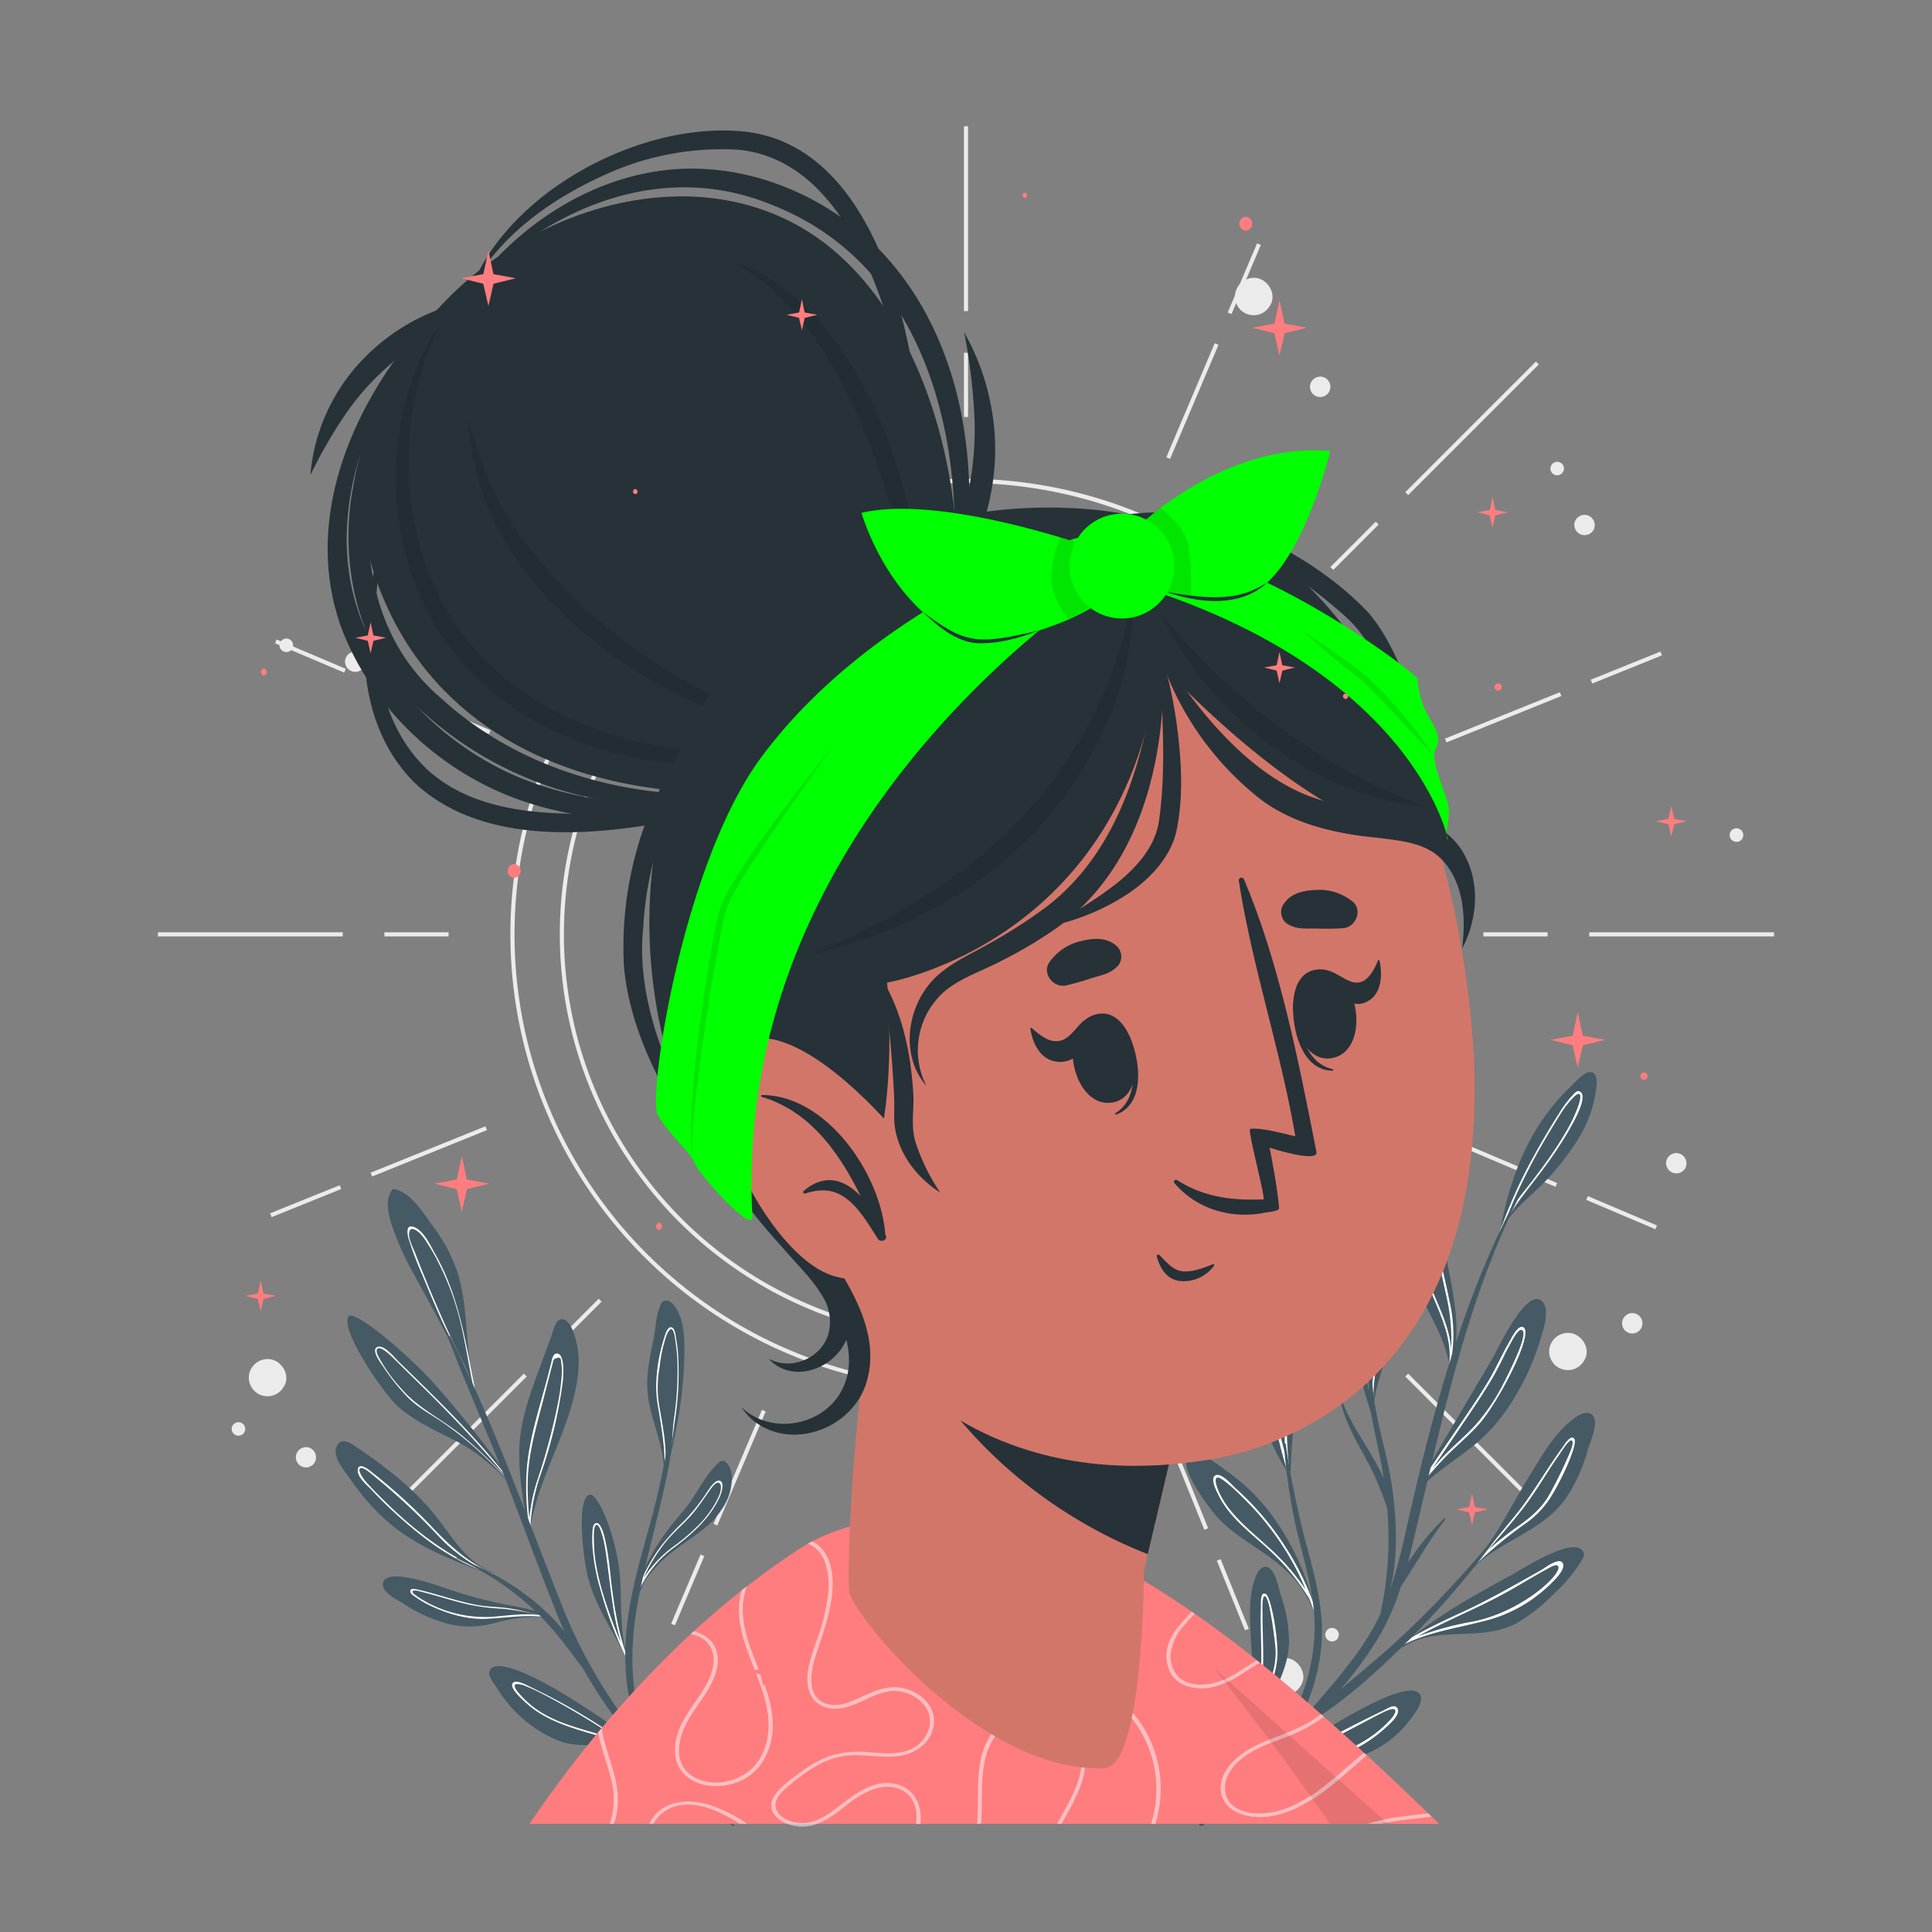 <svg xmlns="http://www.w3.org/2000/svg" viewBox="0 0 500 500"><rect x="0" y="0" width="500" height="500" fill="#808080" stroke="none"/><g id="freepik--background-complete--inject-79"><path d="M250,359.71a117.9,117.9,0,1,1,117.89-117.9A118,118,0,0,1,250,359.71ZM250,125A116.84,116.84,0,1,0,366.84,241.81,117,117,0,0,0,250,125Z" style="fill:#ebebeb"></path><path d="M250,346.93A105.12,105.12,0,1,1,355.12,241.81,105.24,105.24,0,0,1,250,346.93Zm0-209.18A104.06,104.06,0,1,0,354.06,241.81,104.18,104.18,0,0,0,250,137.75Z" style="fill:#ebebeb"></path><rect x="180.42" y="61.19" width="1.06" height="19.44" transform="translate(-13.39 72.95) rotate(-22)" style="fill:#ebebeb"></rect><rect x="193.3" y="86.75" width="1.06" height="32.07" transform="translate(-24.39 80.1) rotate(-22)" style="fill:#ebebeb"></rect><rect x="79.8" y="160.07" width="1.06" height="19.44" transform="translate(-107.35 177.39) rotate(-67)" style="fill:#ebebeb"></rect><rect x="111.45" y="167.19" width="1.06" height="32.07" transform="translate(-100.43 214.71) rotate(-67)" style="fill:#ebebeb"></rect><rect x="69.38" y="310.33" width="19.44" height="1.06" transform="translate(-110.69 52.27) rotate(-22)" style="fill:#ebebeb"></rect><rect x="94.94" y="297.45" width="32.07" height="1.06" transform="translate(-103.55 63.27) rotate(-22)" style="fill:#ebebeb"></rect><rect x="168.26" y="410.95" width="19.44" height="1.06" transform="translate(-270.33 414.53) rotate(-67)" style="fill:#ebebeb"></rect><rect x="175.38" y="379.31" width="32.07" height="1.06" transform="translate(-233.02 407.62) rotate(-67)" style="fill:#ebebeb"></rect><rect x="318.52" y="402.99" width="1.06" height="19.44" transform="translate(-131.37 149.57) rotate(-22)" style="fill:#ebebeb"></rect><rect x="305.64" y="364.8" width="1.06" height="32.07" transform="translate(-120.37 142.43) rotate(-22)" style="fill:#ebebeb"></rect><rect x="419.14" y="304.11" width="1.06" height="19.44" transform="translate(-33.19 577.52) rotate(-67)" style="fill:#ebebeb"></rect><rect x="387.49" y="284.36" width="1.06" height="32.07" transform="translate(-40.11 540.2) rotate(-67)" style="fill:#ebebeb"></rect><rect x="411.18" y="172.23" width="19.44" height="1.06" transform="translate(-34.07 170.25) rotate(-22)" style="fill:#ebebeb"></rect><rect x="372.99" y="185.11" width="32.07" height="1.06" transform="translate(-41.22 159.25) rotate(-22)" style="fill:#ebebeb"></rect><rect x="312.3" y="71.61" width="19.44" height="1.06" transform="translate(129.79 340.37) rotate(-67)" style="fill:#ebebeb"></rect><rect x="292.55" y="103.26" width="32.07" height="1.06" transform="translate(92.48 347.29) rotate(-67)" style="fill:#ebebeb"></rect><rect x="249.47" y="32.68" width="1.06" height="47.83" style="fill:#ebebeb"></rect><rect x="249.47" y="91.3" width="1.06" height="16.61" style="fill:#ebebeb"></rect><rect x="118.51" y="86.93" width="1.06" height="47.83" transform="translate(-43.52 116.64) rotate(-45)" style="fill:#ebebeb"></rect><rect x="148.91" y="132.95" width="1.06" height="16.61" transform="translate(-56.11 147.04) rotate(-45)" style="fill:#ebebeb"></rect><rect x="40.87" y="241.28" width="47.83" height="1.06" style="fill:#ebebeb"></rect><rect x="99.48" y="241.28" width="16.61" height="1.06" style="fill:#ebebeb"></rect><rect x="95.12" y="372.25" width="47.83" height="1.06" transform="translate(-228.73 193.35) rotate(-45)" style="fill:#ebebeb"></rect><rect x="141.14" y="341.84" width="16.61" height="1.06" transform="translate(-198.32 205.95) rotate(-45)" style="fill:#ebebeb"></rect><rect x="249.47" y="403.11" width="1.06" height="47.83" style="fill:#ebebeb"></rect><rect x="249.47" y="375.72" width="1.06" height="16.61" style="fill:#ebebeb"></rect><rect x="380.44" y="348.86" width="1.06" height="47.83" transform="translate(-152.01 378.57) rotate(-45)" style="fill:#ebebeb"></rect><rect x="350.03" y="334.07" width="1.06" height="16.61" transform="translate(-139.42 348.16) rotate(-45)" style="fill:#ebebeb"></rect><rect x="411.3" y="241.28" width="47.83" height="1.06" style="fill:#ebebeb"></rect><rect x="383.91" y="241.28" width="16.61" height="1.06" style="fill:#ebebeb"></rect><rect x="357.05" y="110.32" width="47.83" height="1.06" transform="translate(33.2 301.85) rotate(-45)" style="fill:#ebebeb"></rect><rect x="342.25" y="140.72" width="16.61" height="1.06" transform="translate(2.79 289.25) rotate(-45)" style="fill:#ebebeb"></rect><path d="M252.41,241.81A2.41,2.41,0,1,1,250,239.4,2.41,2.41,0,0,1,252.41,241.81Z" style="fill:#ebebeb"></path><path d="M70.24,351.82c2.89.63,4.94,4.25,3.26,6.95a4.83,4.83,0,0,1-9-3.25A4.9,4.9,0,0,1,70.24,351.82Z" style="fill:#ebebeb"></path><path d="M333.44,429.17c2.89.62,4.94,4.25,3.26,6.95a4.83,4.83,0,0,1-9-3.26A4.9,4.9,0,0,1,333.44,429.17Z" style="fill:#ebebeb"></path><path d="M120.67,84.93c2.88.63,4.94,4.25,3.26,6.95a4.83,4.83,0,0,1-9-3.25A4.89,4.89,0,0,1,120.67,84.93Z" style="fill:#ebebeb"></path><path d="M406.77,345.05c2.89.62,4.94,4.25,3.26,6.95a4.83,4.83,0,0,1-9-3.25A4.9,4.9,0,0,1,406.77,345.05Z" style="fill:#ebebeb"></path><path d="M325.46,72c2.89.63,4.94,4.25,3.26,7a4.83,4.83,0,0,1-9-3.25A4.9,4.9,0,0,1,325.46,72Z" style="fill:#ebebeb"></path><path d="M186,213.57c2.88.62,4.94,4.25,3.26,7a4.83,4.83,0,0,1-9-3.25A4.89,4.89,0,0,1,186,213.57Z" style="fill:#ebebeb"></path><path d="M79.71,374.56a2.67,2.67,0,0,1,1.79,3.82A2.62,2.62,0,0,1,79,379.77a2.65,2.65,0,0,1-2.38-3.18A2.68,2.68,0,0,1,79.71,374.56Z" style="fill:#ebebeb"></path><path d="M260.18,433.92a2.64,2.64,0,0,1-.77,5.21A2.65,2.65,0,0,1,257,436,2.69,2.69,0,0,1,260.18,433.92Z" style="fill:#ebebeb"></path><path d="M410.63,133.3a2.67,2.67,0,0,1,1.79,3.82,2.66,2.66,0,0,1-4.94-1.79A2.69,2.69,0,0,1,410.63,133.3Z" style="fill:#ebebeb"></path><path d="M423,339.89a2.64,2.64,0,1,1-3.15,2A2.67,2.67,0,0,1,423,339.89Z" style="fill:#ebebeb"></path><path d="M274.71,319a2.66,2.66,0,0,1,1.79,3.81,2.65,2.65,0,0,1-4.94-1.78A2.69,2.69,0,0,1,274.71,319Z" style="fill:#ebebeb"></path><path d="M291,188.93a2.67,2.67,0,0,1,2.66,3.27,2.65,2.65,0,0,1-5.22-.53A2.69,2.69,0,0,1,291,188.93Z" style="fill:#ebebeb"></path><path d="M342.24,97.53a2.64,2.64,0,1,1-3.15,2A2.67,2.67,0,0,1,342.24,97.53Z" style="fill:#ebebeb"></path><path d="M434.38,298.47a2.67,2.67,0,0,1,1.79,3.82,2.66,2.66,0,0,1-4.94-1.79A2.69,2.69,0,0,1,434.38,298.47Z" style="fill:#ebebeb"></path><path d="M92.5,168.68a2.66,2.66,0,0,1,1.78,3.81,2.65,2.65,0,0,1-4.93-1.78A2.68,2.68,0,0,1,92.5,168.68Z" style="fill:#ebebeb"></path><path d="M62.1,368.1A1.75,1.75,0,1,1,60,369.44,1.77,1.77,0,0,1,62.1,368.1Z" style="fill:#ebebeb"></path><path d="M449.79,214.41a1.76,1.76,0,0,1,1.18,2.53,1.74,1.74,0,0,1-1.69.92,1.75,1.75,0,1,1,.51-3.45Z" style="fill:#ebebeb"></path><path d="M345.12,421.34a1.75,1.75,0,1,1-2.09,1.34A1.77,1.77,0,0,1,345.12,421.34Z" style="fill:#ebebeb"></path><path d="M74.47,165.29a1.76,1.76,0,0,1,1.18,2.53,1.72,1.72,0,0,1-1.69.92,1.74,1.74,0,0,1-1.58-2.1A1.79,1.79,0,0,1,74.47,165.29Z" style="fill:#ebebeb"></path><path d="M403.38,119.55a1.75,1.75,0,1,1-2.09,1.34A1.77,1.77,0,0,1,403.38,119.55Z" style="fill:#ebebeb"></path><path d="M263.94,330.42a1.75,1.75,0,1,1-2.09,1.34A1.77,1.77,0,0,1,263.94,330.42Z" style="fill:#ebebeb"></path><path d="M181.56,88.06a1.77,1.77,0,0,1,1.19,2.53,1.76,1.76,0,0,1-3.28-1.18A1.79,1.79,0,0,1,181.56,88.06Z" style="fill:#ebebeb"></path></g><g id="freepik--Plants--inject-79"><path d="M365.59,311.86a32.06,32.06,0,0,0-1,13.94c1.46,9.78,8.82,17.51,10.41,27.14-.2,1.15-.44,2.32-.75,3.48a.14.14,0,0,1,0,.06v0h0s0,0,0,0,.05.09.09.11l.18-.4a7.55,7.55,0,0,0,.32-.72c.16-.35.29-.69.42-1,0,0,.08-.16.08-.21,3.58-9.88.29-20.84-1.38-30.87-1-5.73-.55-11.52-1.41-17.23-.2-1.36-.19-3.95-2.16-3.43C368.2,303.34,366.15,310,365.59,311.86Z" style="fill:#455a64"></path><path d="M367,320.29c-.62,11.89,10.34,22.28,7.79,34.16-.08.33-.16.66-.25,1s-.13.46-.2.69h0c0,.09-.06.18-.1.28a.14.14,0,0,1,0,.06v0h0s0,0,0,0,.05.09.09.11h0a.1.1,0,0,0,.1-.07c.13-.35.25-.71.36-1.06a14.9,14.9,0,0,0,.61-2.63s0,0,0,0a38,38,0,0,0-.23-15.91c-1.36-6.75-3.08-13.29-4.31-20.11-.16-.84-.16-4.16-1.51-3.72C367.69,313.69,367.11,318.92,367,320.29Zm.58-1.77c.11-.67,1-5.14,2.08-4.67.66.28.74,3.66.85,4.14.39,1.84.79,3.67,1.18,5.51.84,3.86,1.71,7.72,2.55,11.58a51.08,51.08,0,0,1,1.32,14.29C375,339,365.89,329.31,367.62,318.52Z" style="fill:#fff"></path><path d="M362.75,426c0,.16.13.37.34.24,9-5.8,20.24-1.08,29.56-6.25a48,48,0,0,0,10-8,37.79,37.79,0,0,0,6.1-7.26c.22-.36,1.36-1.83,1.18-2.56-1.43-5.55-15.85,3.84-18.27,5.17-9.43,5.14-18.06,9.84-26.33,16.43-.86.68-1.72,1.39-2.57,2.12C362.74,425.89,362.74,425.94,362.75,426Z" style="fill:#455a64"></path><path d="M362.75,426c.33-.21.65-.42,1-.61,6.19-3,13.08-4,19.74-5.72a37,37,0,0,0,17.44-9.4c.88-.86,4.54-4.16,3.46-5.81-1-1.5-4.65,1.38-5.55,1.89-6.7,3.75-13.25,7.56-20.24,10.79-4.46,2.07-9,4.13-13.24,6.63-.86.68-1.72,1.39-2.57,2.12C362.74,425.89,362.74,425.94,362.75,426Zm4.2-2.51c4.93-2.75,10.1-5.05,15.23-7.48,3.52-1.67,7-3.47,10.34-5.43,1.84-1.07,3.68-2.17,5.54-3.22.93-.53,1.86-1.06,2.8-1.56.47-.26,2-1.15,2.41-.43,1.06,1.93-9.28,11.75-22.11,14.29A79.87,79.87,0,0,0,367,423.48Z" style="fill:#fff"></path><path d="M377.73,408.94a.08.08,0,0,0,0,.12.1.1,0,0,0,.14,0l.55-.54c.69-.68,1.34-1.36,2-2.05l.36-.38a.18.18,0,0,0,.1,0c7.19-7.36,18.09-9.6,24.23-18.13a41.39,41.39,0,0,0,5.77-12.66c.56-1.93,3.33-7.81.91-9.34-1.89-1.19-4.85,1.39-6.08,2.49-3.92,3.48-6.7,8.34-9.43,12.75s-5.11,8.76-7.65,13.15a84.94,84.94,0,0,1-8.05,11.25Q379.17,407.25,377.73,408.94Z" style="fill:#455a64"></path><path d="M377.73,408.94a.08.08,0,0,0,0,.12c.59-.62,1.18-1.24,1.77-1.84l-1.08,1.29c.69-.68,1.34-1.36,2-2.05l1-1.09a114.65,114.65,0,0,1,13.26-11,24.2,24.2,0,0,0,6-5.93c3-4.32,7.7-14.49,6.79-16s-2.78,1.71-3.3,2.42c-4.19,5.71-7.59,11.91-12.09,17.41-3,3.69-6.1,7.35-9.17,11-.77.75-1.53,1.51-2.26,2.29Q379.17,407.25,377.73,408.94Zm29-36.16c.79.34-.41,3.07-.73,3.79a110.18,110.18,0,0,1-5.06,10.29c-2,3.52-4.81,5.84-8.06,8.12a83.62,83.62,0,0,0-7.78,6.18c3-3.45,6.05-6.93,8.87-10.54,2.33-3,4.36-6.22,6.42-9.41,1-1.6,2.06-3.19,3.15-4.74.3-.43,2.48-4,3.19-3.69" style="fill:#fff"></path><path d="M324.11,454.33a.07.07,0,0,0,.07.08s.08,0,.1-.07c0-.23.09-.45.13-.68.16-.84.3-1.68.43-2.51,0-.15.05-.3.07-.45a.26.26,0,0,0,0-.09c1.59-9,8.47-16.19,8.69-25.56a36.71,36.71,0,0,0-2.13-12.22c-.56-1.71-1.49-7.43-4-7.33-2,.08-2.86,3.47-3.22,4.89-1.13,4.54-.72,9.52-.5,14.14s.66,9,1,13.54a75.75,75.75,0,0,1-.24,12.34C324.38,451.7,324.25,453,324.11,454.33Z" style="fill:#455a64"></path><path d="M324.11,454.33a.07.07,0,0,0,.07.08c.12-.75.24-1.5.38-2.25l-.15,1.5c.16-.84.3-1.68.43-2.51.05-.43.09-.86.15-1.29a104.4,104.4,0,0,1,4.21-14.77,21.54,21.54,0,0,0,1.41-7.38c0-4.7-1.64-14.54-3.08-15.22s-1.19,2.66-1.22,3.45c-.2,6.31.43,12.59-.11,18.9-.37,4.25-.79,8.49-1.2,12.74-.19.94-.36,1.88-.5,2.83C324.38,451.7,324.25,453,324.11,454.33Zm1.49-9.43c.5-4.07,1-8.15,1.21-12.23.2-3.39.08-6.77,0-10.17-.05-1.69-.09-3.38-.07-5.07,0-.46-.18-4.18.49-4.32s1.24,2.46,1.37,3.15a101.69,101.69,0,0,1,1.47,10.13c.31,3.59-.6,6.72-1.84,10A75.67,75.67,0,0,0,325.6,444.9Z" style="fill:#fff"></path><path d="M323.07,461.83a1.43,1.43,0,0,0,.7-.24c9.21-3.53,19.28-3.69,28.54-7.21a26.8,26.8,0,0,0,10.75-7.08c1.24-1.4,5.52-6.23,4.57-8.47-2.82-6.74-33.9,14.48-44.12,22.11a1.66,1.66,0,0,0-.47.32C322.73,461.55,322.78,461.81,323.07,461.83Z" style="fill:#455a64"></path><path d="M323.07,461.83l2.06-1.13c2.23-.9,4.49-1.75,6.79-2.48,3.65-1.15,7.4-1.83,11.11-2.76a35.4,35.4,0,0,0,15.53-8.3c.95-.88,3.79-3.22,3.18-4.86s-2.89,0-3.71.37c-11.69,5.58-23.06,12-34.39,18.29a5.59,5.59,0,0,0-.6.3C322.73,461.55,322.78,461.81,323.07,461.83Zm5.42-3q6.66-3.63,13.33-7.19c3.49-1.87,7-3.71,10.48-5.55,1.73-.9,3.44-1.83,5.19-2.71.69-.34,3.35-1.7,3.6-.74s-1.59,2.76-1.92,3.1c-5.25,5.4-12,8.18-19.21,9.79A83.6,83.6,0,0,0,328.49,458.86Z" style="fill:#fff"></path><path d="M367.19,384a.43.43,0,0,0,0,.36.44.44,0,0,0,.4.28.5.5,0,0,0,.27,0,.22.22,0,0,0,.16-.06c4.35-4.25,11-8.21,15.46-12.29a47.62,47.62,0,0,0,8.63-10.88,64.34,64.34,0,0,0,6.36-14.16c.71-2.35,2.74-7.92.82-10.24-3.93-4.77-11.88,12.58-13,14.52Q376.65,367.73,367.19,384Z" style="fill:#455a64"></path><path d="M367.15,384.36a.44.44,0,0,0,.4.28c.26-.36.51-.74.77-1.1,1.7-2,3.4-4,5.22-5.9,2.95-3.11,6.32-5.8,9.17-9,5-5.58,14.27-23.34,11.59-25.11-1.39-.92-3.12,2.74-3.63,3.6-2,3.42-3.55,7.07-5.6,10.47-2.14,3.58-4.49,7-6.83,10.46-3.61,5.3-7.24,10.58-10.79,15.93Zm3.57-4.3c3.21-4.69,6.38-9.4,9.56-14.1,2.19-3.26,4.36-6.54,6.32-9.94,1.08-1.91,2.06-3.87,3-5.84.48-.95,1-1.92,1.51-2.84s2.2-4.12,3-2.9-1.58,6.42-2.13,7.64c-.91,2-1.83,3.93-2.84,5.87A51.19,51.19,0,0,1,382,368.61c-2.88,3.17-6.24,5.87-9.14,9C372.16,378.43,371.43,379.23,370.72,380.06Z" style="fill:#fff"></path><path d="M315.05,392.66c8,8.69,20.91,11.1,25.62,26.34a.06.06,0,0,0,.11,0,0,0,0,0,0,0,0c-.29-1.54-.63-3.07-1-4.59a66.78,66.78,0,0,0-11.06-22.85A50.45,50.45,0,0,0,317.89,381c-2.11-1.49-6.67-5.3-9.3-4.71C302.91,377.51,313.59,391.08,315.05,392.66Z" style="fill:#455a64"></path><path d="M315.53,387.3c3.22,6.32,9.61,10.42,14.5,15.34a57.75,57.75,0,0,1,8.85,11.19c.66,1.72,1.29,3.44,1.9,5.19a0,0,0,0,0,0,0c-.29-1.54-.63-3.07-1-4.59l-.14-.25A70.84,70.84,0,0,0,333,400.84a72.67,72.67,0,0,0-13.19-15.64c-.88-.8-3.79-4.24-5.29-3.36S315.08,386.42,315.53,387.3Zm-.54-4.9c1.1-.42,6.23,4.68,8.24,6.76a73.27,73.27,0,0,1,11.15,14.93,70.3,70.3,0,0,1,3.51,7.27,58.24,58.24,0,0,0-5.79-7.25c-4.41-4.72-9.93-8.51-13.93-13.58a20.79,20.79,0,0,1-2.65-4.32C315.25,385.59,314,382.77,315,382.4Z" style="fill:#fff"></path><path d="M325,345.22a54.72,54.72,0,0,0-.09,12.79,53.34,53.34,0,0,0,8.37,23.06c.08.12.15.25.24.38.07.4.15.81.25,1.2a1.4,1.4,0,0,0,.06.28l0,.06h0a.1.1,0,0,0,.18-.08c0-.5,0-1,0-1.5.17-10.3,2.07-20.38.69-30.7-.31-2.25-1.78-17-6.92-14.47C325.39,337.42,325.23,343.06,325,345.22Z" style="fill:#455a64"></path><path d="M327,347.29c-.35,6.34,1.31,13.15,2.62,19.34a144.4,144.4,0,0,0,3.61,14.44c.11.39.24.78.37,1.16,0,.14.08.28.12.42a1.3,1.3,0,0,0,.08.34h0a.1.1,0,0,0,.18-.08c0-.5,0-1,0-1.5s-.21-.76-.3-1.14a120.54,120.54,0,0,1-.64-16.91c0-3.07,0-6.12-.29-9.18a40.71,40.71,0,0,0-1.31-8.92c-.4-1.23-1.23-3.66-3-2.76C327.07,343.26,327.11,345.94,327,347.29Zm3.79-2.15c1.09,3.34,1.25,7.25,1.48,10.74s.2,6.7.17,10a106.23,106.23,0,0,0,.25,10.7c-1.22-4.46-2.39-8.93-3.26-13.52-.68-3.58-1.28-7.19-1.7-10.8a27.18,27.18,0,0,1-.18-5.63,14.65,14.65,0,0,1,.27-2C328.29,342.62,330.32,343.64,330.81,345.14Z" style="fill:#fff"></path><path d="M388.2,318.47c0,.16-.06.32-.1.49a.3.3,0,0,0,.38.34.31.31,0,0,0,.23-.24c.06-.29.14-.6.2-.89h0c.05-.24.11-.48.16-.72.23-.4.46-.79.72-1.17,2.73-4.13,7.46-7.63,10.68-11.15a65.37,65.37,0,0,0,7.92-10.31,31.84,31.84,0,0,0,4.6-12.29c.15-1.18.71-4.16-.77-4.91-1.86-.94-4.71,2.64-5.72,3.57a53.6,53.6,0,0,0-8.9,11.06C392.61,300.36,390.05,309.21,388.2,318.47Z" style="fill:#455a64"></path><path d="M389,316.42a19.11,19.11,0,0,0-.83,2.05c0,.16-.06.32-.1.49a.3.3,0,0,0,.38.34,3.59,3.59,0,0,1,.12-.35l.31-.78h0c.27-.64.57-1.27.88-1.89a43.5,43.5,0,0,1,4-6.37c2.63-3.5,5.38-6.9,7.87-10.49,1.25-1.81,10.84-15.69,7.07-17-.71-.25-1.4.7-1.78,1.09a29.48,29.48,0,0,0-3.45,4.65c-2.4,3.76-4.67,7.63-6.81,11.55A124,124,0,0,0,389,316.42Zm6.87-14.34c1.83-3.48,3.77-6.88,5.8-10.24,1-1.63,2-3.29,3.06-4.87.53-.78,3.23-4.3,4-3.84,1.08.68-1.49,6.16-2.27,7.64-.9,1.68-1.87,3.32-2.89,4.93-2.05,3.25-4.31,6.35-6.64,9.4-2.06,2.7-4.51,5.56-6.43,8.67A122.4,122.4,0,0,1,395.9,302.08Z" style="fill:#fff"></path><path d="M355.22,366.78c0,.16.11.31.16.48a.3.3,0,0,0,.5.1A.31.31,0,0,0,356,367l-.27-.88h0c-.08-.24-.14-.47-.22-.71,0-.46,0-.91,0-1.37.29-4.95,2.63-10.35,3.64-15a65.89,65.89,0,0,0,1.69-12.89,32.09,32.09,0,0,0-2.19-12.94c-.47-1.1-1.48-4-3.13-3.86-2.09.12-2.76,4.65-3.16,6a53.35,53.35,0,0,0-2.15,14C350,348.91,352.18,357.85,355.22,366.78Z" style="fill:#455a64"></path><path d="M354.91,364.59a19.56,19.56,0,0,0,.31,2.19c0,.16.11.31.16.48a.3.3,0,0,0,.5.1c0-.12-.06-.24-.08-.36,0-.28-.08-.56-.11-.84h0c-.09-.7-.15-1.39-.19-2.08a42.52,42.52,0,0,1,.27-7.52c.51-4.34,1.18-8.66,1.53-13,.18-2.18,1.51-19-2.42-18.26-.74.13-.85,1.3-1,1.84a29.2,29.2,0,0,0-.65,5.75c-.19,4.46-.21,8.94-.1,13.4A125,125,0,0,0,354.91,364.59Zm-1.26-15.85c-.16-3.92-.18-7.85-.11-11.77,0-1.91.06-3.83.2-5.74.06-1,.63-5.35,1.5-5.32,1.28,0,1.81,6.08,1.87,7.75.07,1.91.06,3.81,0,5.72-.15,3.83-.56,7.65-1,11.46-.42,3.36-1.11,7.07-1.21,10.73A125.36,125.36,0,0,1,353.65,348.74Z" style="fill:#fff"></path><path d="M332.75,373.69a240.6,240.6,0,0,0,5.42,26.44c1.83,6.73,3.67,13.57,3.93,20.58.31,8.38-2.11,17.68-6.37,25.72q3.69-4.12,7.3-8.36c4.9-5.75,9.77-11.65,13.25-18.4.34-.66.66-1.34,1-2a.18.18,0,0,1,0-.16A90.89,90.89,0,0,0,359,390.35a74.79,74.79,0,0,0-5.91-13.58C350.61,372.3,348.25,368,347,363c-.08-.28.32-.46.43-.17,2.5,6.57,7.65,13,10.68,19.77-.17-1.13-.36-2.25-.56-3.38-2-10.77-5.71-21.6-1.76-32.38.13-.36.64-.11.53.24-3.71,12,2.13,25.22,3.86,37.14,1.29,8.87,1.73,18.43-.42,27.26a146,146,0,0,0,4-14.91c6.78-30.24,14.62-60.32,29.33-87.8.14-.27.57-.09.43.19-15.05,29.83-21,62.25-28.86,94.39-.08.37-.18.73-.27,1.09A60.47,60.47,0,0,1,373.74,393c.17-.17.45,0,.29.24-4.3,5.52-7.6,11.57-11.48,17.34a62.86,62.86,0,0,1-5.63,12.94,101.5,101.5,0,0,1-10,13.69c6.14-5.15,12.34-10.23,18.11-15.84a274.34,274.34,0,0,0,24.56-27c.11-.14.31,0,.21.17a230,230,0,0,1-24.43,29.16c-7.65,7.6-15.83,15.35-25,21.18-8.77,10.09-18.14,20.23-29.23,27.63a.49.49,0,0,1-.57-.79c2-1.81,4-3.65,6-5.51,1.91-4.27,4.57-8.2,6.27-12.62a70.35,70.35,0,0,0,4.07-16.09c.05-.41.64-.3.62.09-.46,7.53-2.15,16.8-6.17,24q4.2-4.15,8.25-8.46c7.21-11,11.9-24.08,10.32-37.24-.81-6.76-2.75-13.3-4.34-19.9a146.24,146.24,0,0,1-3.31-22.24A.25.25,0,0,1,332.75,373.69Z" style="fill:#455a64"></path><path d="M176,340.7c1.44,4,1.15,8.91,1,13.07a104.16,104.16,0,0,1-1.66,14.2c-.79,4.37-1.79,8.7-2.87,13l0,.12-.21.84c0,.35-.09.7-.15,1.06a.21.21,0,0,1-.19.18.18.18,0,0,1-.22-.2c0-.19.05-.38.06-.57.7-8.07-4-15.44-4.24-23.44-.15-4.38.9-8.77,1.72-13,.45-2.37.57-5.44,1.49-7.66.24-.6.3-1.23,1-1.55C173.69,335.74,175.52,339.31,176,340.7Z" style="fill:#455a64"></path><path d="M174.11,343.69c-1.26-1-2,1.85-2.26,2.64-1.66,5.33-2.59,11.68-1.64,17.2,1,6.06,2.14,12.13,1.69,18.27l-.18.6c0,.19,0,.38-.06.57a.18.18,0,0,0,.22.2,2.25,2.25,0,0,0,.06-.36c.18-.57.34-1.15.49-1.72l0-.12a118.38,118.38,0,0,0,2.12-12.58,81,81,0,0,0,.94-17.8,40.67,40.67,0,0,0-.53-4.28C174.87,345.6,174.74,344.2,174.11,343.69Zm.72,3.6c.23,1.5.38,3,.46,4.52a83.56,83.56,0,0,1-.91,15.64,116.26,116.26,0,0,1-2.22,13.4,47.3,47.3,0,0,0-.45-10.49c-.36-2.62-.91-5.2-1.3-7.82a29.29,29.29,0,0,1,.31-8.81,37,37,0,0,1,1.77-8.15c.2-.52.79-1.67,1.24-1.59C174.53,344.13,174.74,346.7,174.83,347.29Z" style="fill:#fff"></path><path d="M139.78,402.35s0,0,0,0" style="fill:#455a64"></path><path d="M172.1,458.1a.19.19,0,0,1,.09.24h0a.23.23,0,0,1-.17.16.3.3,0,0,1-.16,0c-4.94-2.49-9.66-6.47-15.38-6.75-4.48-.24-8.32.32-12.57-1.52a33.74,33.74,0,0,1-11.38-8.16,35.1,35.1,0,0,1-3.87-5.12c-.54-.88-2.31-3.06-2.06-4.18,1.15-5.25,16.73,4.09,18.8,5.35,9.16,5.57,18.48,11.84,26.12,19.41a.07.07,0,0,1,0,.08.15.15,0,0,1-.06.09C171.69,457.82,171.9,458,172.1,458.1Z" style="fill:#455a64"></path><path d="M172.1,458.1c-.2-.15-.41-.28-.61-.42a.15.15,0,0,0,.06-.09c-5.07-3.84-10.44-7.32-15.83-10.68a158.18,158.18,0,0,0-17.95-10.09c-.86-.39-4.39-2.5-5.14-1.13s2.94,4.51,3.72,5.22c4.62,4.13,10.65,6,16.48,7.73,3.79,1.11,7.5,2.18,10.89,4.27,2.85,1.75,5.48,3.82,8.3,5.6a.23.23,0,0,0,.17-.16c-1.45-.92-2.85-1.93-4.24-2.93l4.24,2.92A.19.19,0,0,0,172.1,458.1Zm-12.77-7.8c-5.67-2.21-11.75-3.18-17.21-6a24.19,24.19,0,0,1-7.05-5.24c-.38-.41-2.23-2.27-1.81-3,.28-.5,1.75,0,2,0a43.2,43.2,0,0,1,4.72,2.1c5.33,2.72,10.52,5.8,15.6,9,2.83,1.75,5.59,3.58,8.34,5.44A28.25,28.25,0,0,0,159.33,450.3Z" style="fill:#fff"></path><path d="M149.57,349.44c.61,4.74-.34,9.68-1.63,14.24-3,10.53-8.78,20.33-10.61,31.2-.07.43-.14.85-.2,1.28.1.56,0,.42-.15-.24h0c-.79-2.89-3.54-15.64-2.28-24.78.79-5.71,2.75-11.1,4.72-16.48,1.13-3.07,2.23-6.15,3.38-9.21.37-1,.89-3.78,2.38-4C148,341,149.32,347.58,149.57,349.44Z" style="fill:#455a64"></path><path d="M144.58,350.39a1,1,0,0,0-1.27.33,4.86,4.86,0,0,0-.62,1.87c-.3,1.12-.59,2.23-.87,3.35-2,7.72-4.68,15.6-5.43,23.57A66.64,66.64,0,0,0,137,395.4v.52h0c.18.66.25.8.15.24.06-.43.13-.85.2-1.28,0-.59,0-1.19.06-1.78a48.46,48.46,0,0,1,2.69-12,120.29,120.29,0,0,0,5.44-22.74,23.49,23.49,0,0,0,.18-5.23C145.61,352.36,145.42,350.81,144.58,350.39Zm.7,2.49a7.46,7.46,0,0,1,.11,1.15,20.37,20.37,0,0,1-.06,2.47,58.83,58.83,0,0,1-.79,5.9,165.73,165.73,0,0,1-5.4,20.44A43.79,43.79,0,0,0,137,393.08a86.37,86.37,0,0,1-.44-8.79c0-7.53,2.12-14.65,4-21.87l1.38-5.37.69-2.68L143,353c.23-.9.1-1.28,1.1-1.55C145.3,351.14,145.11,351.84,145.28,352.88Z" style="fill:#fff"></path><path d="M157.07,393.5A59.76,59.76,0,0,1,160,404.32c1.23,7.39.09,15.94,2,23.31.18.48.33,1,.47,1.47.05.18.1.37.14.55a.09.09,0,0,1-.17.06l-.47-.93s0,0,0,0l-.25-.49c-3.66-7.18-8.37-13.73-9.93-21.79-1-5-2.49-18.62.78-19.66C154,386.36,156.27,391.38,157.07,393.5Z" style="fill:#455a64"></path><path d="M154.1,394.23c-.78.37-.76,1.9-.8,2.54a29.93,29.93,0,0,0,.18,5.09,51.44,51.44,0,0,0,1.84,9.29,101.62,101.62,0,0,0,6.37,17.12l.25.49s0,0,0,0l.47.93a.09.09,0,0,0,.17-.06c0-.18-.09-.37-.14-.55-2.41-6.32-3.42-13-4.26-19.69C158,407.9,156.78,393,154.1,394.23Zm2.44,6.06c.24,1.41.43,2.83.62,4.25.44,3.3.81,6.62,1.3,9.92a75.07,75.07,0,0,0,2.24,10.68A126.86,126.86,0,0,1,156.22,413a68.17,68.17,0,0,1-2-8.32,34.12,34.12,0,0,1-.47-4.62c0-.74-.35-5,.54-5.39C155.36,394.16,156.44,399.68,156.54,400.29Z" style="fill:#fff"></path><path d="M188.32,378.91c1.81,2.22,1,6.65,0,9a21.28,21.28,0,0,1-6.76,8.18c-4.07,3.22-8.62,5.71-12,9.68s-2.31,2.75-4.69,7.8c-.05.1-.14.1-.22,0a1,1,0,0,1-.15-.81s0-.09,0-.14c2.2-8.29,6.45-14.83,12.1-21.3,3.2-3.68,5.14-8.33,8.47-11.87C186.26,378.15,187.08,377.38,188.32,378.91Z" style="fill:#455a64"></path><path d="M186.41,383.27c-1.22-.57-2.76,1.9-3.39,2.8a50.92,50.92,0,0,1-5.83,7.42,62.89,62.89,0,0,0-5.69,6.08,41.64,41.64,0,0,0-6.18,11.11c-.33.67-.62,1.37-.89,2.09a1,1,0,0,0,.15.81l.09-.28a28.52,28.52,0,0,1,10.06-13c4.65-3.52,9-7.43,11.51-12.84C186.69,386.53,187.54,383.81,186.41,383.27Zm-.2,3.53a23.81,23.81,0,0,1-1.38,2.71,28.33,28.33,0,0,1-3.29,4.42,51.07,51.07,0,0,1-7.33,6.36,31.08,31.08,0,0,0-7.67,8.16,42.31,42.31,0,0,1,5.77-9.43c2.1-2.57,4.66-4.65,6.82-7.14,1-1.16,1.87-2.39,2.75-3.63.47-.67.94-1.35,1.41-2s1.74-2.71,2.63-2.54C187.08,383.92,186.38,386.43,186.21,386.8Z" style="fill:#fff"></path><path d="M112.3,358c7.33,8.29,14.16,17,20.65,26a.28.28,0,0,1,0,.34.06.06,0,0,1,0,.06l.12.17a.12.12,0,0,1,0,.17l0,0h0a.18.18,0,0,1-.13,0c-4.58-4.48-8.88-8.68-14.64-11.65-5.27-2.71-10.46-5-15-8.81-3.9-3.3-15-19.57-13.18-23.45C91.18,338.12,106.45,351.38,112.3,358Z" style="fill:#455a64"></path><path d="M103.21,352.43c-1-.92-3.77-4.57-5.56-3.83s1.07,4.42,1.6,5.2a52.7,52.7,0,0,0,6.52,8.07c2.48,2.41,5.42,4,8.28,5.9,7,4.65,13.24,10.7,18.9,16.92h0l0,0a.12.12,0,0,0,0-.17l-.12-.17a.06.06,0,0,0,0-.06C124.1,372.74,113.6,362.53,103.21,352.43Zm29.12,31.47a120.43,120.43,0,0,0-12.49-12.15c-5.17-4.33-11.42-7.12-15.89-12.27a40.38,40.38,0,0,1-5.87-8.14c-.2-.39-.93-1.71-.43-2.24s1.7.12,3.28,1.56c1.3,1.21,2.55,2.49,3.82,3.73,5,4.89,10,9.8,14.78,14.89Q126.22,376.35,132.33,383.9Z" style="fill:#fff"></path><path d="M142.83,418.69a.18.18,0,0,1,0,.12.19.19,0,0,1-.24.13l-.7-.22-.06,0c-5.25-.68-9.51.21-14.56,1.5a23.23,23.23,0,0,1-11.36,0,38.64,38.64,0,0,1-11.45-5.17c-1.44-.92-6.05-3-5.3-5.52,1.24-4.16,15.23,1.26,17.65,2a110,110,0,0,0,13.1,3.51c4.39.85,8.78,1.57,12.86,3.47A.15.15,0,0,1,142.83,418.69Z" style="fill:#455a64"></path><path d="M140.05,418.06s0,0,0,0c-2.54-.58-5.07-1.27-7.62-1.71-2.86-.5-5.79-.44-8.67-.93-5.38-.94-10.49-2.89-15.81-4.07-.7-.15-2.06-.43-1.7.76.15.51.9.93,1.28,1.2a25.2,25.2,0,0,0,3.75,2.2c4.44,2.11,9.58,3.66,14.53,3.44,5.74-.27,11.32-1.35,17-.13a.18.18,0,0,0,0-.12A18,18,0,0,0,140.05,418.06Zm-12.43.35a31.62,31.62,0,0,1-18.06-4.26,25.06,25.06,0,0,1-2.31-1.54c-.45-.37-1.09-1.17.6-.95a9.63,9.63,0,0,1,1.18.28c1.37.34,2.73.72,4.1,1.11,2.91.83,5.81,1.71,8.78,2.33a54.69,54.69,0,0,0,8,.95,65.29,65.29,0,0,1,9.6,1.64C135.57,417.49,131.52,418.09,127.62,418.41Z" style="fill:#fff"></path><path d="M127.7,407.32a.39.39,0,0,1,0,.24.26.26,0,0,1,0,.12.3.3,0,0,1-.09.13l0,0a.34.34,0,0,1-.37,0,14.57,14.57,0,0,1-2.23-1c-8.7-3.32-17.6-6.81-24.68-13a56.8,56.8,0,0,1-9.45-10.72c-1.33-1.92-5-6-3.79-8.67s3.59-1,5.22.14a123.56,123.56,0,0,1,12.17,9.19,67.17,67.17,0,0,1,10.18,11.07c3.56,4.85,7,9.89,12.84,12.09A.41.41,0,0,1,127.7,407.32Z" style="fill:#455a64"></path><path d="M111.65,395a146.36,146.36,0,0,0-15.89-14.39c-.72-.58-2.82-2.07-3.15-.4-.37,2,2.53,4.28,3.64,5.46A112.8,112.8,0,0,0,109.85,398a62.67,62.67,0,0,0,17.81,9.64.26.26,0,0,0,0-.12c-10.53-3.9-19.65-10.75-27.62-18.54-1.91-1.89-3.86-3.79-5.61-5.82-.28-.33-1.9-2.52-1.27-3.12s2.82,1.27,3.09,1.5l3.79,3.16a172.16,172.16,0,0,1,13.39,12.8,42.44,42.44,0,0,0,14.23,10,.39.39,0,0,0,0-.24C121.33,404.51,116.4,400.09,111.65,395Z" style="fill:#fff"></path><path d="M111.72,316.9a42.33,42.33,0,0,1,6.87,13c2.12,7.34,2,15,3,22.53a.14.14,0,0,0,0,.09,48.78,48.78,0,0,0,1.19,6.06c.11.42.23.85.35,1.28a.24.24,0,0,1,0,.26.31.31,0,0,1-.17.09.37.37,0,0,1-.18,0h0a.31.31,0,0,1-.2-.2c-.21-.6-.4-1.21-.58-1.82a.12.12,0,0,1-.09-.08c-4.49-9.37-9.58-18.85-14.68-28.12a74.68,74.68,0,0,1-5.79-12.83c-.86-2.64-1.91-6.72,0-9.16a.6.6,0,0,1,.51-.28C106.22,308.46,109.4,313.73,111.72,316.9Z" style="fill:#455a64"></path><path d="M107,317.5c-2-.66-1.61,1.74-1.28,3a84.71,84.71,0,0,0,3.58,9.47q2.13,5.25,4.42,10.43c2.88,6.51,6.9,13,9,19.83,0,0,0,0,0,0h0a.37.37,0,0,0,.18,0,.31.31,0,0,0,.17-.09c-.1-.52-.21-1-.31-1.54-.41-2-.8-4-1.19-6.06a.14.14,0,0,1,0-.09c-1.93-9.73-4-19.37-9.15-28.29C111.29,322.09,109.53,318.3,107,317.5Zm6.08,8.5a70.87,70.87,0,0,1,6.45,17.82c1.11,4.92,1.87,9.91,2.89,14.84-1.41-4-3.48-7.73-5.27-11.57q-4.2-9-7.92-18.28c-.6-1.48-1.19-3-1.76-4.46-.51-1.32-1.61-3.37-1.61-4.82,0-2.8,2.32-.9,3.08-.07a16,16,0,0,1,1.71,2.39C111.55,323.2,112.35,324.59,113.11,326Z" style="fill:#fff"></path><path d="M173.73,367.48a203,203,0,0,1-5.55,27.09c-2.28,8.16-4.65,16.32-5.75,24.74-1.48,11.18-.47,23.44,5.23,33.16a131.9,131.9,0,0,1-22.45-37.53c-9.19-23.07-17.51-46.78-28.66-69-.18-.37-.7-.08-.56.29,4.57,12.13,9.94,24,14.62,36.06s9,24.18,13.82,36.11c.52,1.29,1.07,2.56,1.63,3.83-7.12-8.83-17.56-15.33-27.81-19.1-.13-.05-.18.15-.06.2A72.33,72.33,0,0,1,138,416.47c5.1,4.7,9,10.15,13.09,15.66a111,111,0,0,0,38.77,40.46.16.16,0,0,0,.16-.27A111.72,111.72,0,0,1,172,457.27c-9.16-12.13-9.59-28.33-6.86-43,1.43-7.72,3.48-15.3,5.3-22.93s3.88-15.79,3.69-23.8A.22.22,0,0,0,173.73,367.48Z" style="fill:#455a64"></path></g><g id="freepik--Character--inject-79"><path d="M350.88,472H264.75c-.16-.57-.31-1.15-.46-1.72-15.27-59,1.65-72,30.1-52.83a147.09,147.09,0,0,1,23.34,20.32l6,6.29C333.1,453.72,342.17,463.05,350.88,472Z" style="fill:#d3766a"></path><path d="M372.42,472H250.66q-.6-4.18-1.1-8.19c-.53-4.13-1-8.1-1.34-11.88a175.25,175.25,0,0,1-.85-25.45,71.79,71.79,0,0,1,1.3-10.73c.15-.79.33-1.55.52-2.28.07-.25.14-.49.2-.73.21-.71.41-1.41.64-2.06.07-.22.16-.43.23-.66.16-.42.33-.84.5-1.25a19.33,19.33,0,0,1,4.88-7.19,12.79,12.79,0,0,1,1.23-1l.44-.29a9.77,9.77,0,0,1,.88-.53,14.33,14.33,0,0,1,2.91-1.19,18.28,18.28,0,0,1,5.76-.66l.75,0c6.9.42,15.63,3.8,26.27,9.93q7.28,4.2,15.78,10.1C329.23,431.53,351.74,451.85,372.42,472Z" style="fill:#FF7D7F"></path><path d="M248.86,414.82c.06-.3.13-.6.21-.89.43.09.86.17,1.3.23,3.07.47,7.68-.25,8.34-3.49.57-2.85-2.51-5.56-5.07-7,.2-.26.41-.5.62-.74,3.84,2.24,7.89,6.75,4.1,10.28C255.72,415.65,252.31,415.54,248.86,414.82Zm19.43,27.27c-5.69.14-10.48,4.09-12.71,8.4-2.94,5.7-2.29,12.19-2.51,18.27,0,1.06-.09,2.13-.19,3.19h1.06c.44-5.71-.23-11.54,1.18-17.16,1.36-5.4,5.82-11.35,12.79-11.75,6.38-.37,10.87,4.74,11.85,9.74,1.3,6.66-2.79,13.13-6,18.91a1.35,1.35,0,0,0-.15.26h1.16c.94-1.69,1.91-3.35,2.77-5,2.68-5.21,4.83-11.26,2.47-16.88A12.62,12.62,0,0,0,268.29,442.09Zm26.95,4a33.24,33.24,0,0,0-12.64-10.92c-5.32-2.65-11.32-3.68-17.35-4.15s-12.05-.4-18-1.06c0,.3,0,.62,0,.93,2.76.31,5.55.44,8.3.57,6.35.28,12.83.38,19,1.83a33.82,33.82,0,0,1,15.9,8.66A29.46,29.46,0,0,1,297.89,472H299A30.28,30.28,0,0,0,295.24,446Zm-6.13-36.69a13.87,13.87,0,0,1-8.19,3.44,10.74,10.74,0,0,1-8-3.52c-3.12-3.24-4.08-7.31-5.15-11.33h-.14l-.75,0h-.22c1.39,5.06,2.69,10.52,7.67,13.88,4.53,3,10,2.15,14.24-.78a30.85,30.85,0,0,0,4.32-3.7l-.9-.51A35.11,35.11,0,0,1,289.11,409.35Zm36.15,20.3c-3.55,2.07-6.75,4.73-10.9,5.85-3.16.85-6.92.76-9.29-1.5a7.68,7.68,0,0,1-1.82-7.21c.73-3.61,3.25-6.44,5.92-9.16l-.76-.53c-4,4.14-7.71,8.33-6.13,14.12a7.41,7.41,0,0,0,4.26,4.9,12.68,12.68,0,0,0,8.51.17c4.15-1.23,7.37-4,11-6Zm16,33.68c-4.54,3.28-9.87,6.22-16,6-2.58-.1-5.3-.86-6.88-2.75-2-2.45-1.52-5.79.11-8.29,2.85-4.39,8.74-6.61,13.77-8.59a40.17,40.17,0,0,0,10.35-5.43l-.78-.69a23.71,23.71,0,0,1-2.33,1.66c-4.82,3-10.65,4.4-15.63,7.18-4.42,2.46-8.48,6.42-7.84,11.31.59,4.53,5.41,6.63,10.2,6.56,5.77-.09,10.74-2.73,15.11-5.79s8.18-6.74,12.36-10.25l-.71-.65C349,456.88,345.28,460.42,341.26,463.33Zm28.4,5.94c-5,.58-10.06,1-14.66,2.34l-1.08.34h3.45a77.83,77.83,0,0,1,8.6-1.33c1.52-.18,3-.34,4.54-.53Z" style="fill:#fff;opacity:0.5"></path><path d="M359.24,472H250.67q-.6-4.18-1.11-8.19-.78-6.21-1.33-11.88a176.93,176.93,0,0,1-.86-25.45,74.34,74.34,0,0,1,1.3-10.73c.16-.79.34-1.55.52-2.28.07-.25.14-.49.2-.73.21-.71.41-1.41.64-2.06.07-.22.16-.43.23-.66.16-.42.33-.84.5-1.25a19.33,19.33,0,0,1,4.88-7.19,12.79,12.79,0,0,1,1.23-1l.44-.29c.29-.19.58-.36.88-.53a14.33,14.33,0,0,1,2.91-1.19,18.84,18.84,0,0,1,5.76-.66l.75,0a41,41,0,0,1,12.13,3Z" style="opacity:0.1"></path><path d="M344.2,472H137c19.38-28.33,42.49-53.3,70-71.24,17.45-11.39,58.88-15.14,86.88,7.15l.61.49c2.53,2.07,14.61,16.37,29.28,35.66C330.28,452.56,337.29,462.09,344.2,472Z" style="fill:#FF7D7F"></path><path d="M184,467.23a39.18,39.18,0,0,1,9.28,4.72h-1.86c-5.16-3.25-12.47-6.86-18.46-3.73a8.62,8.62,0,0,0-3.82,3.73h-1.09a10.18,10.18,0,0,1,.61-1.11C171.87,465.91,178.42,465.37,184,467.23Zm-28.31-20-.93,1.12c.82,4,2.41,8,3.36,12a19.81,19.81,0,0,1-.32,11.66h1.08a17.59,17.59,0,0,0,1-4.86c.4-5.89-2.19-11.48-3.62-17.14A24.38,24.38,0,0,1,155.73,447.2Zm37.55-36.68-1.37,1.07a21.64,21.64,0,0,0-.06,10.06c1.37,6.46,4.74,12.43,6.33,18.84,1.37,5.56,1.21,12-3.07,16.68-3.52,3.83-10.34,5.52-15.32,2.77-6.24-3.44-4.06-10.95-1.2-15.6s7.58-9.7,7.2-15.43c-.24-3.57-2.8-5.87-6.22-6.79l-.78.72a11,11,0,0,1,2,.62c3.3,1.44,4.34,4.57,3.82,7.6-1,5.91-6.19,10.42-8.56,15.87-1.92,4.4-2.27,10.13,2.42,13.32,4,2.71,9.93,2.44,14.08.19,4.93-2.68,7.13-7.92,7.46-12.75C200.83,435,188.66,423.19,193.28,410.52Zm11.39,51.21a45.07,45.07,0,0,1,7.86-5.41,20.42,20.42,0,0,1,10.34-2.08c3.28.13,6.58.64,9.84.19,5.48-.76,9.58-5,9-9.93-.53-4.5-5.42-8-10.55-7.86-2.84.06-5.48,1.28-7.94,2.38s-5.31,2.57-8.21,2.13c-6.37-1-5.29-8.19-4.05-12.1,2-6.33,4.53-12.53,4.58-19.18,0-3.82-1.08-9-5.33-11-.37.18-.72.37-1.07.57a8.1,8.1,0,0,1,4.37,4.72,17.91,17.91,0,0,1,.78,8.74A51.25,51.25,0,0,1,211.93,423a70.63,70.63,0,0,0-2.67,8.48c-.73,3.81-.45,8.88,4.5,10.39,5.4,1.64,10.48-2.92,15.41-4,6.2-1.38,12.57,3.37,11.37,9a8.51,8.51,0,0,1-5.63,6.16c-3.25,1.12-6.86.67-10.24.44a24.51,24.51,0,0,0-9.95,1,29.6,29.6,0,0,0-7.63,4.25c-3.5,2.56-10.39,7.12-6.15,11.5a7.61,7.61,0,0,0,3,1.85,10.82,10.82,0,0,0,3.33.65,10.53,10.53,0,0,0,4-.65,16.94,16.94,0,0,0,3.49-1.73c2.62-1.64,4.79-3.76,7.41-5.39s6.27-3.17,9.64-2.28c4.66,1.23,5.84,5.49,5.24,9.4h1.14c.5-3.91-.88-8.46-5.34-10.06-6.06-2.18-11.72,2.38-15.89,5.57-2.35,1.81-5.13,3.84-8.37,4.18-2.57.26-5.66-.59-7.15-2.52C199.22,466.28,202.39,463.55,204.67,461.73Zm63.62-19.64c-5.69.14-10.48,4.09-12.71,8.4-2.94,5.7-2.29,12.19-2.51,18.27,0,1.06-.09,2.13-.19,3.19h1.06c.44-5.71-.23-11.54,1.18-17.16,1.36-5.4,5.82-11.35,12.79-11.75,6.38-.37,10.87,4.74,11.85,9.74,1.3,6.66-2.79,13.13-6,18.91a1.35,1.35,0,0,0-.15.26h1.16c.94-1.69,1.91-3.35,2.77-5,2.68-5.21,4.83-11.26,2.47-16.88A12.62,12.62,0,0,0,268.29,442.09Zm14.31-7c-5.32-2.65-11.32-3.68-17.35-4.15-6.36-.5-12.8-.39-19.11-1.2-5.81-.74-12.59-2.42-16.5-6.5-2.49-2.59-1.8-6,.89-8.25s6.68-2.58,10.22-2.1c5.48.74,12.83,4.72,17.61.29,4.26-4-1.38-9.15-5.48-11-4.94-2.22-10.77-2.41-16.21-2.52a69,69,0,0,1-9.1-.32c-1.76-.27-3.41-1-4-2.57a4.91,4.91,0,0,1-.1-2.79l-1.15.29a6.15,6.15,0,0,0,.08,2.3c.59,2.41,3,3.49,5.62,3.77,5.91.63,11.9,0,17.81.87a23.19,23.19,0,0,1,7.68,2.35c2.58,1.42,5.78,4.16,5.2,7.07-.66,3.24-5.27,4-8.34,3.49-3.39-.51-6.51-1.82-9.92-2.22-5.65-.64-12.57,1.35-13.42,7-.8,5.19,6.11,8.5,10.81,10.05,5.62,1.85,11.74,2.19,17.69,2.46,6.35.28,12.83.38,19,1.83a33.82,33.82,0,0,1,15.9,8.66A29.46,29.46,0,0,1,297.89,472H299A30.28,30.28,0,0,0,295.24,446,33.24,33.24,0,0,0,282.6,435.12Zm6.51-25.77a13.87,13.87,0,0,1-8.19,3.44,10.74,10.74,0,0,1-8-3.52c-4-4.18-4.45-9.71-6.17-14.77l-1.25-.31c.35.92.64,1.85.91,2.8,1.49,5.31,2.64,11.22,7.92,14.78,4.53,3,10,2.15,14.24-.78a32.1,32.1,0,0,0,4.44-3.82l-.8-.61A34.28,34.28,0,0,1,289.11,409.35Zm27.5,25.37a17.07,17.07,0,0,1-2.25.78c-3.16.85-6.92.76-9.29-1.5a7.68,7.68,0,0,1-1.82-7.21,13.58,13.58,0,0,1,2.64-5.47c-.19-.25-.4-.49-.61-.73-2.5,3.1-4.14,6.44-3,10.63a7.41,7.41,0,0,0,4.26,4.9,12.68,12.68,0,0,0,8.51.17,17.54,17.54,0,0,0,2.17-.8Zm22.51,30.07c-4.05,2.64-8.67,4.72-13.86,4.51-2.58-.1-5.3-.86-6.88-2.75-2-2.45-1.52-5.79.11-8.29,2.25-3.47,6.4-5.58,10.53-7.29l-.56-.75a43.78,43.78,0,0,0-4.59,2.17c-4.42,2.46-8.48,6.42-7.84,11.31.59,4.53,5.41,6.63,10.2,6.56,5.06-.09,9.5-2.12,13.46-4.68C339.5,465.32,339.32,465.05,339.12,464.79Z" style="fill:#fff;opacity:0.5"></path><path d="M235.65,191.77C256,169.15,251.93,95.16,215.58,64.65c-50.07-42-143.77,18.78-117.48,87.44S219.94,209.22,235.65,191.77Z" style="fill:#263238"></path><path d="M121.94,74.54c11.94-15.85,29.71-27.92,49.76-30.45,20.36-2.52,41.23,5.78,55.57,20.2,10.75,10.94,17.54,25.08,20.89,39.87,3.31,14.61,3.39,29.77,1.37,44.55a167.1,167.1,0,0,1-6.65,28.75,231.4,231.4,0,0,0,3.8-29c2.83-37.67-8.6-80.49-46.9-95.43-28.29-11.71-57.63.52-77.84,21.54Z" style="fill:#263238"></path><g style="opacity:0.1"><path d="M114.46,82.77c-11.51,22.43-11.78,50.58-.07,72.88,11.73,22.53,36.5,35.16,61,38.08a147,147,0,0,0,50.63-3.06,122.71,122.71,0,0,1-51,6.83c-26.14-1.91-52.71-15.63-64.71-39.73-11.69-23.37-10.45-53.27,4.14-75Z"></path><path d="M190.34,68.11c9.42,2.56,17.1,9.61,23.31,16.91,11.56,14.18,18.31,31.72,22.13,49.44a157.74,157.74,0,0,1,3.06,32.29c-1.42-6.74-2.84-14.26-4.39-21-6.33-26.44-19-63.78-44.11-77.63Z"></path><path d="M121,108.37c1.89,5.23,3.28,10.63,5.51,15.71a78.48,78.48,0,0,0,7.92,14.27A131.86,131.86,0,0,0,199.67,186a88.19,88.19,0,0,0,16.23,3.59c-8.44.38-16.89-1.26-25-3.68-24-7.52-46.52-23.92-60-45.31A67.92,67.92,0,0,1,124,125c-1.67-5.42-2.29-11-3-16.6Z"></path></g><path d="M117.2,77.9c-7,5.82-11.06,14.54-14.55,22.77-10.73,26.19-11.79,60.27,11.47,80,21.8,20,52.55,27.32,81.57,24.4A109.53,109.53,0,0,0,209.28,203a86.21,86.21,0,0,1-13.36,3.65,108.26,108.26,0,0,1-41.72.08A93.23,93.23,0,0,1,110.27,185c-17-14.14-22.83-37.76-18.91-58.86a92.4,92.4,0,0,1,15.91-38.58c2.79-3.67,5.87-7.36,9.93-9.65Z" style="fill:#263238"></path><path d="M113.33,79.82c-17,22.63-30.63,53-19.66,81,7,17.59,21.9,32,39.12,39.7,17.75,7.84,37.91,8.77,57.07,6.28a161.68,161.68,0,0,0,28.83-6.43,111.22,111.22,0,0,1-13.89,5.4c-23.85,7.55-50.54,9.5-74.16-.22-18.94-7.93-34.78-23.47-42.18-42.77-10.93-29.59,4.15-61.69,24.87-82.94Z" style="fill:#263238"></path><path d="M132.72,77.25c-17.15,5.21-33,15-43.27,29.88a125,125,0,0,0-9.12,15.81,48.6,48.6,0,0,1,5.19-18.17c8.65-17.09,28-28.86,47.2-27.52Z" style="fill:#263238"></path><path d="M233.21,163.93c12.91-16.23,20.07-36.46,18.92-57.14A150.79,150.79,0,0,0,249.52,86a61.21,61.21,0,0,1,7.18,20.29c3.74,21.43-5,45.52-23.49,57.62Z" style="fill:#263238"></path><path d="M121.94,74.54C131.64,50,164,32.49,189.85,33.85c32.78,1.18,44.1,42.3,47.5,69.06a196.11,196.11,0,0,1,1.5,24.31c-3.91-28.15-12.93-85.07-47.78-88.47a72.19,72.19,0,0,0-33,5.82c-14.47,6.27-28.39,15.81-36.17,30Z" style="fill:#263238"></path><path d="M99.48,138.52c-3.74,19.9-4.84,45.17,10.74,60.31,10.36,9.77,25.3,11.7,39.09,11.77,21.65-.22,43.23-4.7,63.85-11.26-13.14,6.53-27.36,10.75-41.75,13.56-21,3.74-47.91,5.32-64.48-10.68-16.37-16.77-14.46-43.2-7.45-63.7Z" style="fill:#263238"></path><path d="M219.8,412c1.54,6.93,34.37,46.76,65.94,45.64,10.29-.38,10.32-51.25,10.32-51.25l1-4.14,13.66-58-67.82-44.61-9.81-5.91s-2.69,16.11-5.84,36.22c-.15.93-.3,1.86-.45,2.86s-.42,2.2-.56,3.26c-.51,3-1,6.06-1.46,9.13-.35,2.32-.69,4.59-1,7s-.61,4.86-1,7.32C220,383.82,219.19,409,219.8,412Z" style="fill:#d3766a"></path><path d="M227.24,329.9c16.14,46.47,52.9,65.76,69.81,72.31l13.66-58-67.82-44.61-9.81-5.91S230.39,309.79,227.24,329.9Z" style="fill:#263238"></path><path d="M378.92,249.66C395,353,335,374.33,312.68,377.79c-20.24,3.13-89.53,11.23-116.25-89.89S212.67,146.6,258.56,137,362.79,146.31,378.92,249.66Z" style="fill:#d3766a"></path><path d="M208.29,318.25c27.47-.75,21.29-63.95,21.29-63.95s61.73-10.39,70.4-82.79c0,0,46.23,50.86,74.68,44.75,0,0-24.46-88.34-82.84-83.08,0,0-70.44-15.75-107.42,45.12S181,319,208.29,318.25Z" style="fill:#263238"></path><path d="M239.78,281.06c-6.5-7.45-5.3-19.13.87-26.54,4.1-4.89,10.32-7.38,15.62-10.47a129.78,129.78,0,0,0,14.83-9.58c21.47-16.74,26.63-45.61,29.5-71.47,2.48,27.77-3.35,60.69-27.81,77.63a115.39,115.39,0,0,1-14,8.22c-5.12,2.68-11,4.49-15.12,8.43a20.28,20.28,0,0,0-3.9,23.78Z" style="fill:#263238"></path><path d="M299.36,167.2c9.64,15.8,24.54,34.85,43,40,10,3.2,21.46,1.95,30.75,7.59,7.52,4.84,9.9,14.91,8,23.17a28.22,28.22,0,0,1-2.7,7.5c.87-7.49.54-15.14-3.73-21.18s-11-6.57-18.47-7.5c-10.5-1-22-3.57-30.58-10.4a78,78,0,0,1-26.19-39.16Z" style="fill:#263238"></path><path d="M184.72,296.07a180.43,180.43,0,0,0,14,15.14c8.06,8.47,24.53,20.14,20.9,33.69-2.1,8.82-14.19,13.88-20.73,6.71,5.69,3.15,13.13.11,15.32-5.8A12.31,12.31,0,0,0,213,335.68l-1.23-1.95c-.69-1-2.16-2.91-3-3.84-8.85-10.12-19.62-20.56-24.06-33.82Z" style="fill:#263238"></path><path d="M188.11,280.1c6.25,14,14.7,26.65,23.24,39.36,6.72,10.69,16.58,23.59,13.2,37.15-3,13-20,19.47-30.16,10.54a15.5,15.5,0,0,1-2.52-3c7.23,7,19.63,5.09,25-2.72,8.49-12.57-4.1-27.84-10.29-38.94-8-13.13-15.66-27.1-18.45-42.4Z" style="fill:#263238"></path><g style="opacity:0.1"><path d="M293.28,151.73c1.52,34.74-21.43,67.36-51.47,83.25a121.23,121.23,0,0,1-31.73,12c16.74-7.15,32.65-15.74,46.31-27.68C276.16,202,289.84,178,293.28,151.73Z"></path><path d="M300.6,159c18.23,22.17,41.42,39.82,68.45,49.84C340.25,206,312.68,185.06,300.6,159Z"></path></g><path d="M201.53,157.06c-14.61,26.22-33.44,52-35.05,82.87-1.41,13.27,2.31,26.42,7.56,38.6a212.51,212.51,0,0,0,14.07,27.07A127.79,127.79,0,0,1,176,289c-7.18-11.85-13.23-24.84-14.52-38.82a93.13,93.13,0,0,1,7.07-41c8.18-19,20.42-35.83,33-52.06Z" style="fill:#263238"></path><path d="M291.82,133.18c21.47-3.46,47.79,10,62.32,25.37,10,11.6,15.64,35.24,18.28,50.27-3.64-9.46-7.17-18.89-11.14-28.06-3.54-7.77-6.87-15.71-13.33-21.43-15-13.43-35.68-25.11-56.13-26.15Z" style="fill:#263238"></path><path d="M300.11,167.76a120.4,120.4,0,0,1,4.71,21.84c1,8.46,1.4,17.09-.37,25.54-1.59,6.92-7,12.46-12.63,16.23A58.44,58.44,0,0,1,271,239.83a103.45,103.45,0,0,0,18.5-11.62c5.29-4.38,9.9-9.76,10.57-16.73,1.9-14.3.45-29.17.06-43.72Z" style="fill:#263238"></path><path d="M228.84,254.3c4.86,8.58,6.84,18.43,7.49,28.19.37,4.59-.81,9.06.78,13.61a51.93,51.93,0,0,0,6.22,12.54c-6.41-4.09-11.54-10.95-11.92-18.82,0-2.36.08-4.71-.06-7.09-.49-9.52-1.39-18.86-2.51-28.43Z" style="fill:#263238"></path><path d="M347.71,240.21a68.6,68.6,0,0,1-7.31.08c-2.81,0-5,.28-7.48-1.35a3.77,3.77,0,0,1-1-4.49c1.7-3.13,5.14-4,8.52-4.12a13.7,13.7,0,0,1,9.46,2.87C352.75,235.33,351,239.87,347.71,240.21Z" style="fill:#263238"></path><path d="M275.76,255.06a70.64,70.64,0,0,0,7-2c2.69-.79,4.92-1.15,6.79-3.39a3.76,3.76,0,0,0-.31-4.59c-2.52-2.53-6.06-2.38-9.34-1.56a13.7,13.7,0,0,0-8.26,5.42C269.55,251.8,272.52,255.66,275.76,255.06Z" style="fill:#263238"></path><path d="M292.41,268.34c-.12-.26-.48.45-.41.74,1.75,7,2.58,15.31-3.29,19-.18.11-.08.46.15.38C296.4,285.71,295.19,274.69,292.41,268.34Z" style="fill:#263238"></path><path d="M284.52,262.35c-11.52,1.59-7.48,24.52,3.19,23C298.21,283.93,294.17,261,284.52,262.35Z" style="fill:#263238"></path><path d="M280.23,264.35c-1.77,1.65-3.33,4.29-5.7,4.95-2.74.77-5.28-1.26-7.51-3.24-.23-.21-.39,0-.34.33.7,4.4,3.19,8.61,8,8.43,4.4-.15,6.8-4.59,7.12-9.2C281.87,264.77,281,263.69,280.23,264.35Z" style="fill:#263238"></path><path d="M334.7,259.37c0-.28.6.26.63.56.74,7.17,2.79,15.27,9.57,16.77.21,0,.24.41,0,.4C336.86,277.06,334.24,266.28,334.7,259.37Z" style="fill:#263238"></path><path d="M340.07,251.05c11.38-2.42,15.38,20.5,4.84,22.75C334.54,276,330.54,253.08,340.07,251.05Z" style="fill:#263238"></path><path d="M345.12,251.72c2,.9,4.2,2.79,6.39,2.56,2.53-.28,4-3.08,5.14-5.74.13-.27.34-.11.4.19.89,4.36.23,9.18-3.83,10.76-3.7,1.43-7.18-1.83-9-6C343.9,252.7,344.3,251.36,345.12,251.72Z" style="fill:#263238"></path><path d="M300.06,324.81c1.73,1.68,3.47,4,6.08,4.21s5.45-.94,7.75-1.84a.25.25,0,0,1,.31.36,9.7,9.7,0,0,1-9.14,3.95c-3.26-.56-4.89-3.37-5.69-6.35C299.26,324.72,299.81,324.56,300.06,324.81Z" style="fill:#263238"></path><path d="M328.57,297s2.14,10.65,2.45,15.73c0,.47-1.19.77-2.9,1-.08,0-.13.06-.2,0-8.87,1.94-18.07-.6-24-7.58-.37-.47.24-1,.72-.75,7,4.5,14.44,5.32,22.39,5,.27-1.42-4.27-18.13-3.47-18.24,2.76-.4,8.33,1.15,11.67,1.91-3.81-22.33-11.17-43.87-14.63-66.16a.7.7,0,0,1,1.31-.41c9.31,22,14.25,47.63,18.78,70.59C341.32,300.88,330.65,297.71,328.57,297Z" style="fill:#263238"></path><path d="M230.46,291.4S204.7,261,190.7,270.49s7.5,55,25.41,59.84,22.72-11.67,22.72-11.67Z" style="fill:#d3766a"></path><path d="M197.19,283.39a.24.24,0,0,0-.05.47c12.6,3.78,20,14.45,25.61,25.7-4-4.15-9.18-6.16-14.8-1.3-.29.26.06.72.39.62,4.88-1.53,8.55-1,12.28,2.67,2.64,2.6,4.6,6,6.61,9.11.67,1,2.57.27,2-.94l-.12-.27C228,303.94,214,283.4,197.19,283.39Z" style="fill:#263238"></path><path d="M194.72,314.81c.26,4.87-14.26-11.39-15-13.86s-6.93-7.66-9.52-12.45S176.56,223.6,197,196c29.75-40.16,81.12-56.62,81.12-56.62s8-2.53,33.09,4.82,55.55,30.24,55.67,31.59a23.26,23.26,0,0,0,1.47,6.76c1.27,3.67,5.3,7.44,3.31,11s3.36,12.56,3.32,16.34-1,4.75-.32,7.32-7.12-45.51-87.33-67.71C287.29,149.52,189.15,210.05,194.72,314.81Z" style="fill:#00FF00"></path><path d="M374.48,216.51a2.87,2.87,0,0,0,.14.71C374.69,217.43,374.64,217.18,374.48,216.51Z" style="fill:#FF7D"></path><path d="M374.47,216.51a4,4,0,0,0,.15.72C374.68,217.44,374.64,217.18,374.47,216.51Z" style="fill:#FF7D"></path><path d="M179.32,300.2c-.49-4.8.09-9.62.55-14.4s1.11-9.58,1.78-14.35c1.37-9.53,2.79-19.08,4.64-28.52.45-2.35.88-4.74,1.48-7a31.54,31.54,0,0,1,3-6.33c2.4-4.15,5.13-8.12,7.78-12.14s5.43-8,8.22-11.9l8.34-11.83q-9.19,11.19-17.63,23c-2.83,3.92-5.53,7.93-8,12.1a32.71,32.71,0,0,0-3.24,6.67c-.66,2.39-1.11,4.75-1.59,7.13-1.72,9.53-3.17,19.08-4.26,28.68-.52,4.8-1,9.61-1.32,14.44-.14,2.41-.24,4.83-.25,7.25A34.24,34.24,0,0,0,179.32,300.2Z" style="fill:#050400;opacity:0.1"></path><path d="M371.05,195.76a87.31,87.31,0,0,0-7-9.58,110.3,110.3,0,0,0-7.94-8.82,50,50,0,0,0-4.48-4c-1.6-1.15-3.17-2.34-4.8-3.46L342,166.55c-1.65-1.08-3.27-2.21-4.95-3.24,1.45,1.34,3,2.6,4.45,3.9l4.55,3.75c1.51,1.27,3.07,2.46,4.6,3.68a56.72,56.72,0,0,1,4.3,3.92c2.79,2.73,5.45,5.62,8.14,8.47,1.35,1.43,2.68,2.87,4,4.34S369.74,194.28,371.05,195.76Z" style="fill:#050400;opacity:0.1"></path><path d="M291.26,139.42s23.29-25.15,53-22.71c0,0-6.83,28.58-18.92,36.06-6,3.72-29.16,1.21-31.08-3.1A53.23,53.23,0,0,1,291.26,139.42Z" style="fill:#00ff00"></path><path d="M291.26,139.44a54.65,54.65,0,0,0,3,10.2,1.28,1.28,0,0,0,.37.53,2.15,2.15,0,0,0,.57.55c.17.09.31.22.54.33,2.4,1.53,7.24,2.63,12.45,3.14a70.76,70.76,0,0,0-.66-13.11c-.6-3.37-3.81-6.82-7.12-9.63A70.94,70.94,0,0,0,291.26,139.44Z" style="fill:#050400;opacity:0.1"></path><path d="M283.39,142s-39.24-14.22-60.43-9.28c0,0,6.45,23.17,25.68,32.38,8.61,4.13,38.44-7.12,37.94-12.16A41.58,41.58,0,0,0,283.39,142Z" style="fill:#00ff00"></path><path d="M274.39,139c-1.48,3.61-2.94,8.91-1.92,13.53a20.57,20.57,0,0,0,4,7.69c5.93-2.56,10.26-5.41,10.1-7.37A42.17,42.17,0,0,0,283.39,142S279.89,140.67,274.39,139Z" style="fill:#050400;opacity:0.1"></path><path d="M277.34,150.3a13.56,13.56,0,1,0,9.22-16.81A13.57,13.57,0,0,0,277.34,150.3Z" style="fill:#00ff00"></path><path d="M238.7,158.27c10.34,7.79,13.66,8.54,26.3,5.77,1.34-.27,2.67-.61,4-.94-5.11,2.05-10.55,3.54-16.12,3.36-5.64-.42-10.26-4.47-14.18-8.19Z" style="fill:#263238"></path><path d="M301.83,153.21c7.59,1.16,15.91,2.7,23.08-.79a33,33,0,0,0,3-1.61c-7,6.51-17.68,5.27-26.06,2.4Z" style="fill:#263238"></path></g><g id="freepik--Sparkles--inject-79"><polygon points="119.29 72.01 125.1 70.94 126.4 64.81 127.69 70.94 133.5 72.02 127.72 73.43 126.4 79.21 125.07 73.43 119.29 72.01" style="fill:#FF7D7F"></polygon><polygon points="112.41 306.33 118.22 305.25 119.52 299.13 120.81 305.25 126.62 306.33 120.84 307.74 119.52 313.53 118.19 307.74 112.41 306.33" style="fill:#FF7D7F"></polygon><polygon points="401.21 269.11 407.02 268.03 408.31 261.91 409.61 268.03 415.42 269.11 409.64 270.52 408.31 276.31 406.99 270.52 401.21 269.11" style="fill:#FF7D7F"></polygon><polygon points="324.02 84.83 329.83 83.75 331.13 77.63 332.43 83.75 338.23 84.83 332.45 86.24 331.13 92.03 329.81 86.24 324.02 84.83" style="fill:#FF7D7F"></polygon><polygon points="63.5 335.36 66.74 334.76 67.47 331.33 68.19 334.76 71.44 335.36 68.21 336.15 67.47 339.38 66.73 336.15 63.5 335.36" style="fill:#FF7D7F"></polygon><polygon points="91.94 165.05 95.18 164.45 95.91 161.03 96.63 164.45 99.88 165.05 96.65 165.84 95.91 169.07 95.17 165.84 91.94 165.05" style="fill:#FF7D7F"></polygon><polygon points="203.56 81.47 206.81 80.87 207.53 77.45 208.26 80.87 211.5 81.47 208.27 82.26 207.53 85.49 206.79 82.26 203.56 81.47" style="fill:#FF7D7F"></polygon><polygon points="376.99 390.62 380.24 390.02 380.96 386.6 381.69 390.02 384.94 390.63 381.7 391.42 380.96 394.65 380.23 391.42 376.99 390.62" style="fill:#FF7D7F"></polygon><polygon points="327.15 172.76 330.4 172.16 331.13 168.74 331.85 172.16 335.1 172.76 331.87 173.55 331.13 176.79 330.39 173.55 327.15 172.76" style="fill:#FF7D7F"></polygon><polygon points="428.56 212.52 431.81 211.92 432.53 208.5 433.26 211.92 436.5 212.53 433.27 213.32 432.53 216.55 431.79 213.32 428.56 212.52" style="fill:#FF7D7F"></polygon><polygon points="382.29 132.58 385.54 131.98 386.26 128.56 386.99 131.98 390.23 132.58 387 133.37 386.26 136.6 385.52 133.37 382.29 132.58" style="fill:#FF7D7F"></polygon><polygon points="193.59 432.56 196.84 431.96 197.56 428.54 198.29 431.96 201.53 432.56 198.3 433.35 197.56 436.58 196.82 433.35 193.59 432.56" style="fill:#FF7D7F"></polygon><path d="M425.45,279.45a.94.94,0,0,0,0-1.88A.94.94,0,0,0,425.45,279.45Z" style="fill:#FF7D7F"></path><path d="M170.64,318.33a1,1,0,0,0,0-1.89A.95.95,0,0,0,170.64,318.33Z" style="fill:#FF7D7F"></path><path d="M68.38,174.84a1,1,0,0,0,0-1.89A.95.95,0,0,0,68.38,174.84Z" style="fill:#FF7D7F"></path><path d="M387.71,178.75a.94.94,0,0,0,0-1.88A.94.94,0,0,0,387.71,178.75Z" style="fill:#FF7D7F"></path><path d="M348.23,180.87a.67.67,0,0,0,0-1.34A.67.67,0,0,0,348.23,180.87Z" style="fill:#FF7D7F"></path><path d="M265.24,51.2a.67.67,0,0,0,0-1.33A.67.67,0,0,0,265.24,51.2Z" style="fill:#FF7D7F"></path><path d="M164.41,127.89a.67.67,0,0,0,0-1.33A.67.67,0,0,0,164.41,127.89Z" style="fill:#FF7D7F"></path><path d="M322.39,59.69a1.81,1.81,0,0,0,0-3.61A1.81,1.81,0,0,0,322.39,59.69Z" style="fill:#FF7D7F"></path><path d="M133.06,227.21a1.81,1.81,0,0,0,0-3.61A1.81,1.81,0,0,0,133.06,227.21Z" style="fill:#FF7D7F"></path></g></svg>
